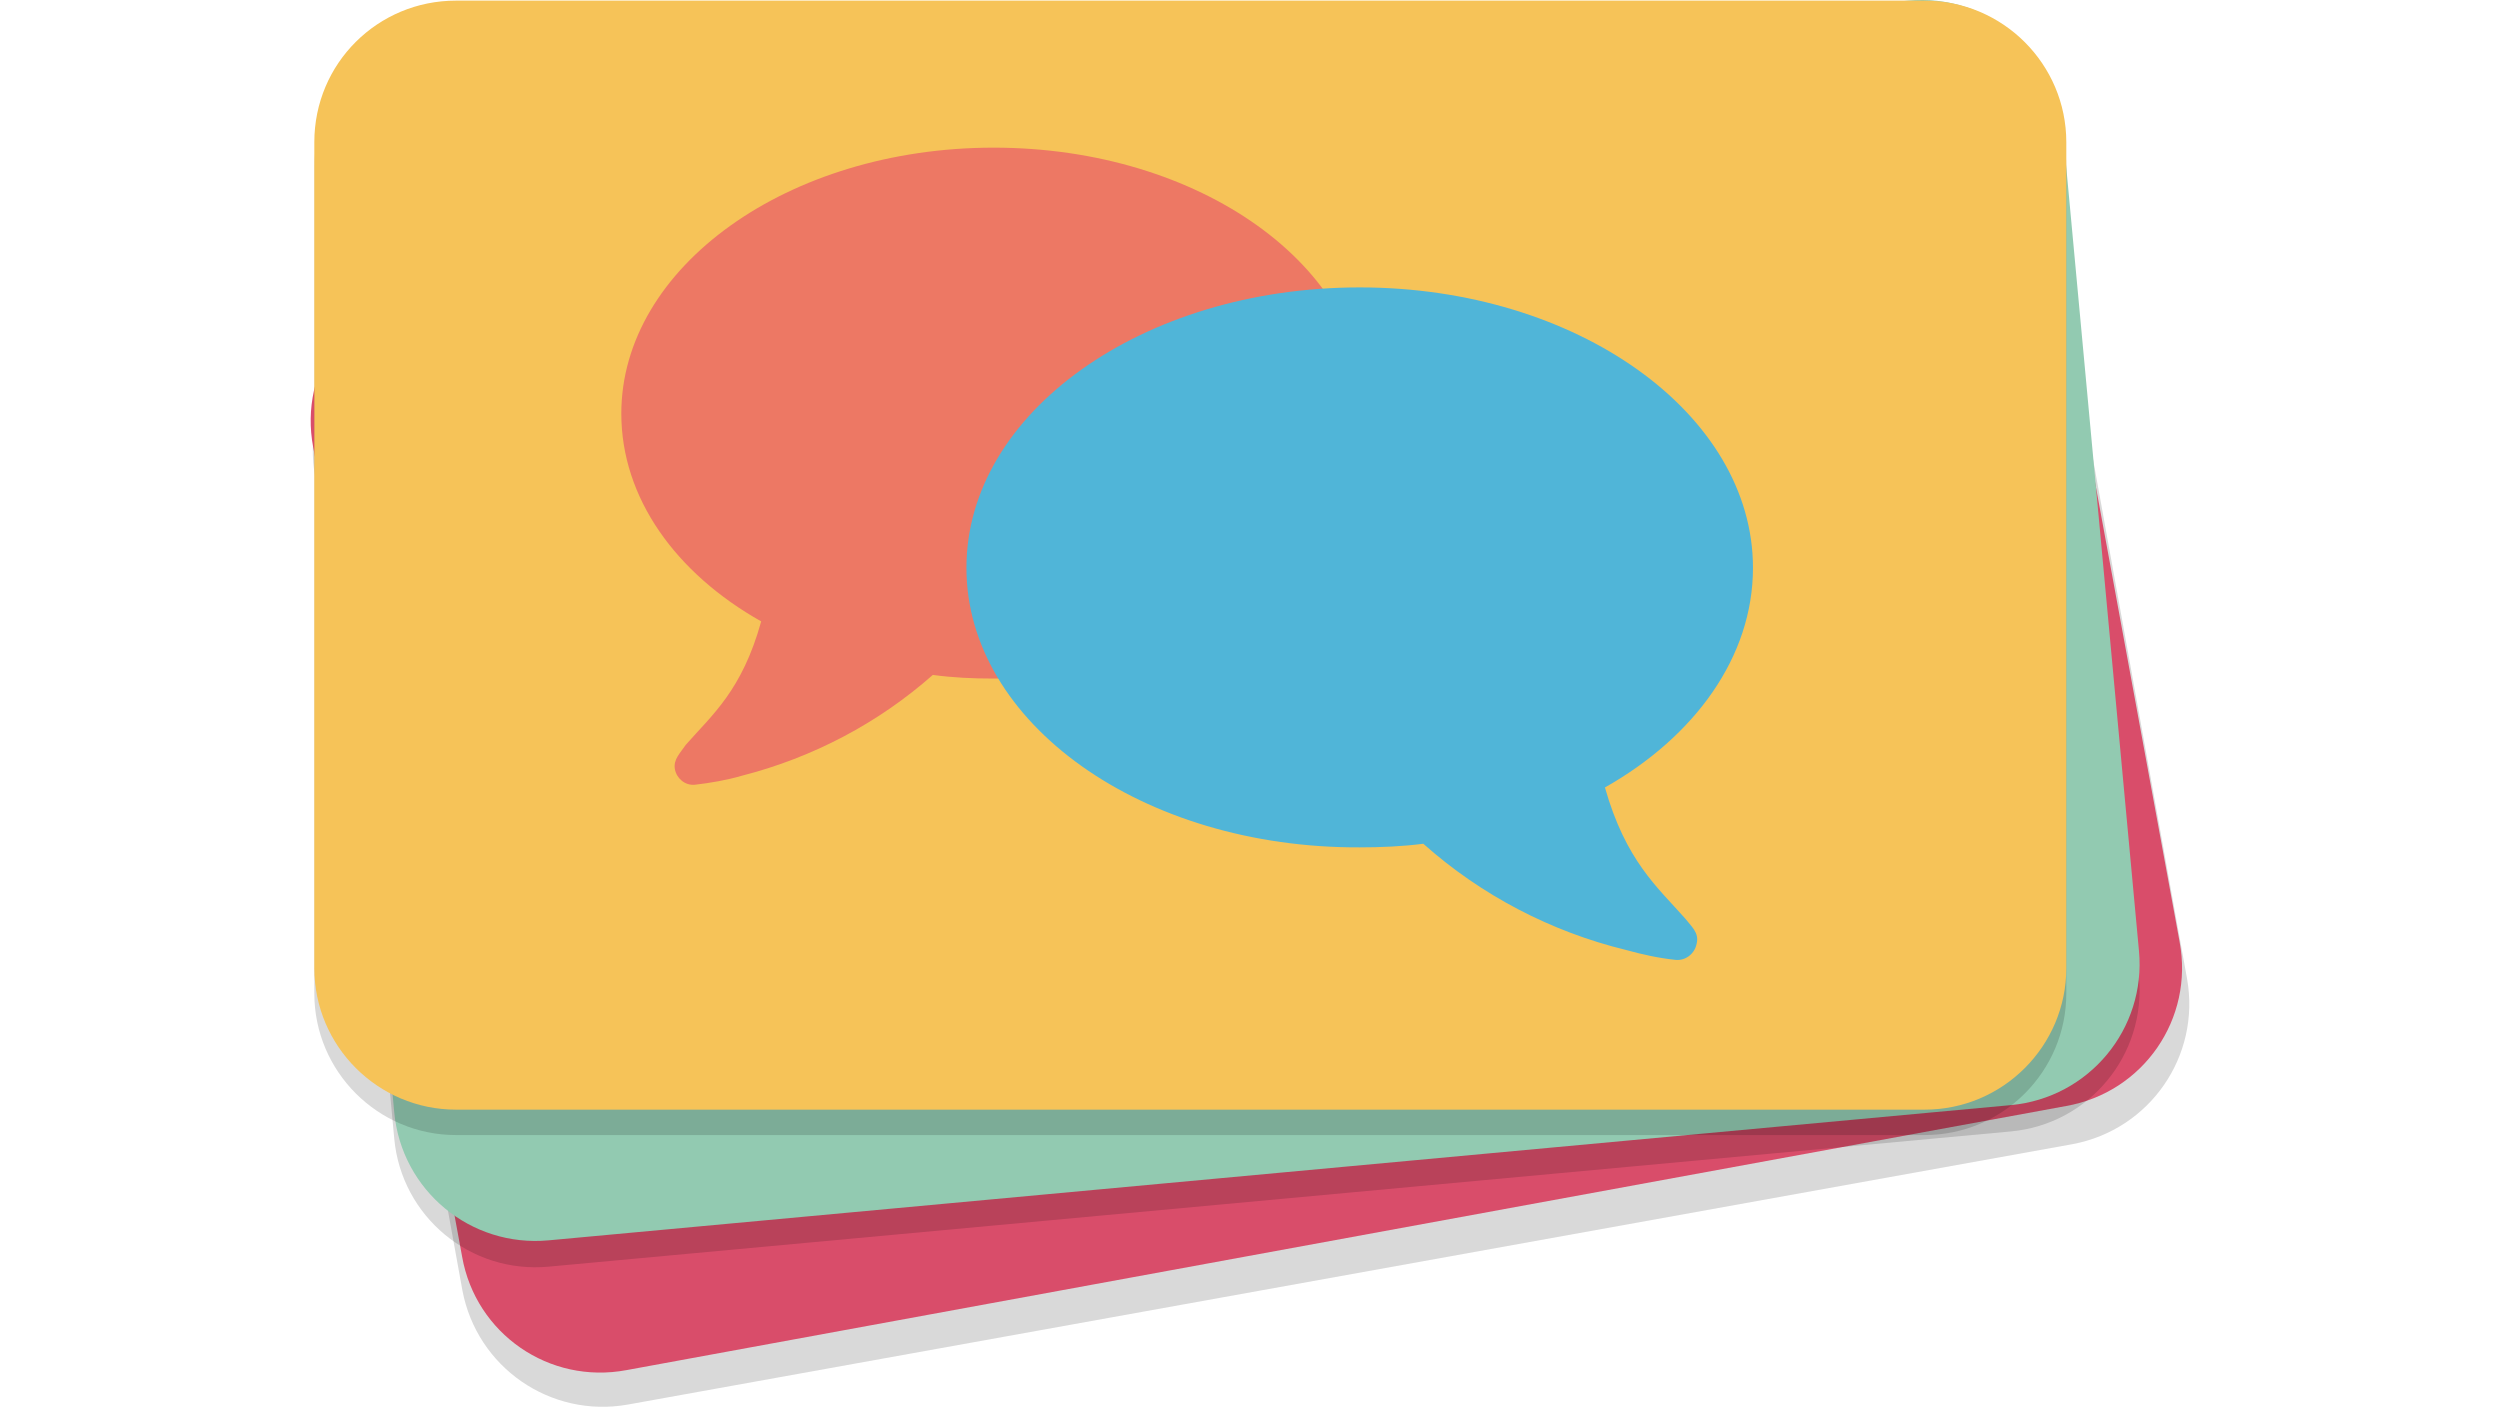 <svg enable-background="new 0 0 853 480" height="480" viewBox="0 0 853 480" width="853" xmlns="http://www.w3.org/2000/svg"><path d="m146.604 106.733 493.035-89.181c26.34-4.645 51.441 12.696 56.398 39.018l50.202 277.451c4.648 26.319-12.706 51.401-39.045 56.356l-493.035 88.87c-26.341 4.645-51.441-12.695-56.399-39.017l-50.202-277.45c-4.958-26.32 12.706-51.402 39.046-56.047z" opacity=".15"/><path d="m145.589 96.515 491.175-90.109c26.341-4.955 51.44 12.386 56.09 38.707l50.822 276.212c4.958 26.321-12.396 51.401-38.736 56.048l-491.175 90.109c-26.34 4.955-51.442-12.387-56.09-38.706l-50.821-276.214c-4.959-26.321 12.394-51.402 38.735-56.047z" fill="#d94d6a"/><path d="m152.182 55.331 498.922-46.139c26.649-2.478 50.201 17.03 52.681 43.661l26.031 280.548c2.479 26.631-17.045 50.165-43.694 52.642l-498.923 46.139c-26.649 2.479-50.202-17.031-52.681-43.662l-26.03-280.547c-2.479-26.631 17.043-50.166 43.694-52.642z" opacity=".15"/><path d="m152.182 46.351 498.922-46.139c26.649-2.477 50.201 17.031 52.681 43.661l26.03 280.548c2.479 26.63-17.044 50.163-43.693 52.642l-498.923 46.139c-26.649 2.477-50.202-17.031-52.681-43.661l-26.03-280.547c-2.479-26.324 17.043-50.166 43.694-52.643z" fill="#92cab1"/><path d="m155.591 8.882h501.091c26.65 0 48.342 21.676 48.342 48.306v281.785c0 26.631-21.689 48.308-48.342 48.308h-501.092c-26.649 0-48.342-21.677-48.342-48.308v-281.785c0-26.63 21.693-48.306 48.343-48.306z" opacity=".15"/><path d="m155.591.212h501.091c26.65 0 48.342 21.676 48.342 48.306v281.786c0 26.631-21.689 48.308-48.342 48.308h-501.092c-26.649 0-48.342-21.677-48.342-48.308v-281.786c0-26.94 21.693-48.306 48.343-48.306z" fill="#f6c358"/><path d="m338.736 231.524c-6.817 0-13.635-.311-20.453-1.238-18.593 16.412-40.905 28.179-65.077 34.372-5.268 1.548-10.846 2.478-16.113 3.097-3.408.31-6.197-2.168-6.817-5.264-.62-3.407 1.859-5.574 3.719-8.362 8.987-10.218 19.213-18.579 25.722-42.112-29.131-16.411-47.724-42.112-47.724-70.911 0-49.854 56.709-90.729 127.054-90.729 70.346 0 127.056 40.564 127.056 90.729-.003 50.164-57.332 90.418-127.367 90.418z" fill="#ed7864"/><path d="m329.748 193.746c0-52.951 60.119-95.684 134.183-95.684s134.182 43.043 134.182 95.684c0 30.346-19.832 57.595-50.512 74.937 7.128 25.082 17.974 34.062 27.271 44.591 2.171 2.787 4.959 4.954 4.029 8.672-.62 3.404-3.72 5.882-7.128 5.572-5.889-.619-11.466-1.857-17.044-3.405-25.412-6.192-49.271-18.58-69.104-36.229-7.128.929-14.565 1.238-21.692 1.238-74.066.308-134.185-42.425-134.185-95.376z" fill="#50b5d8"/></svg>